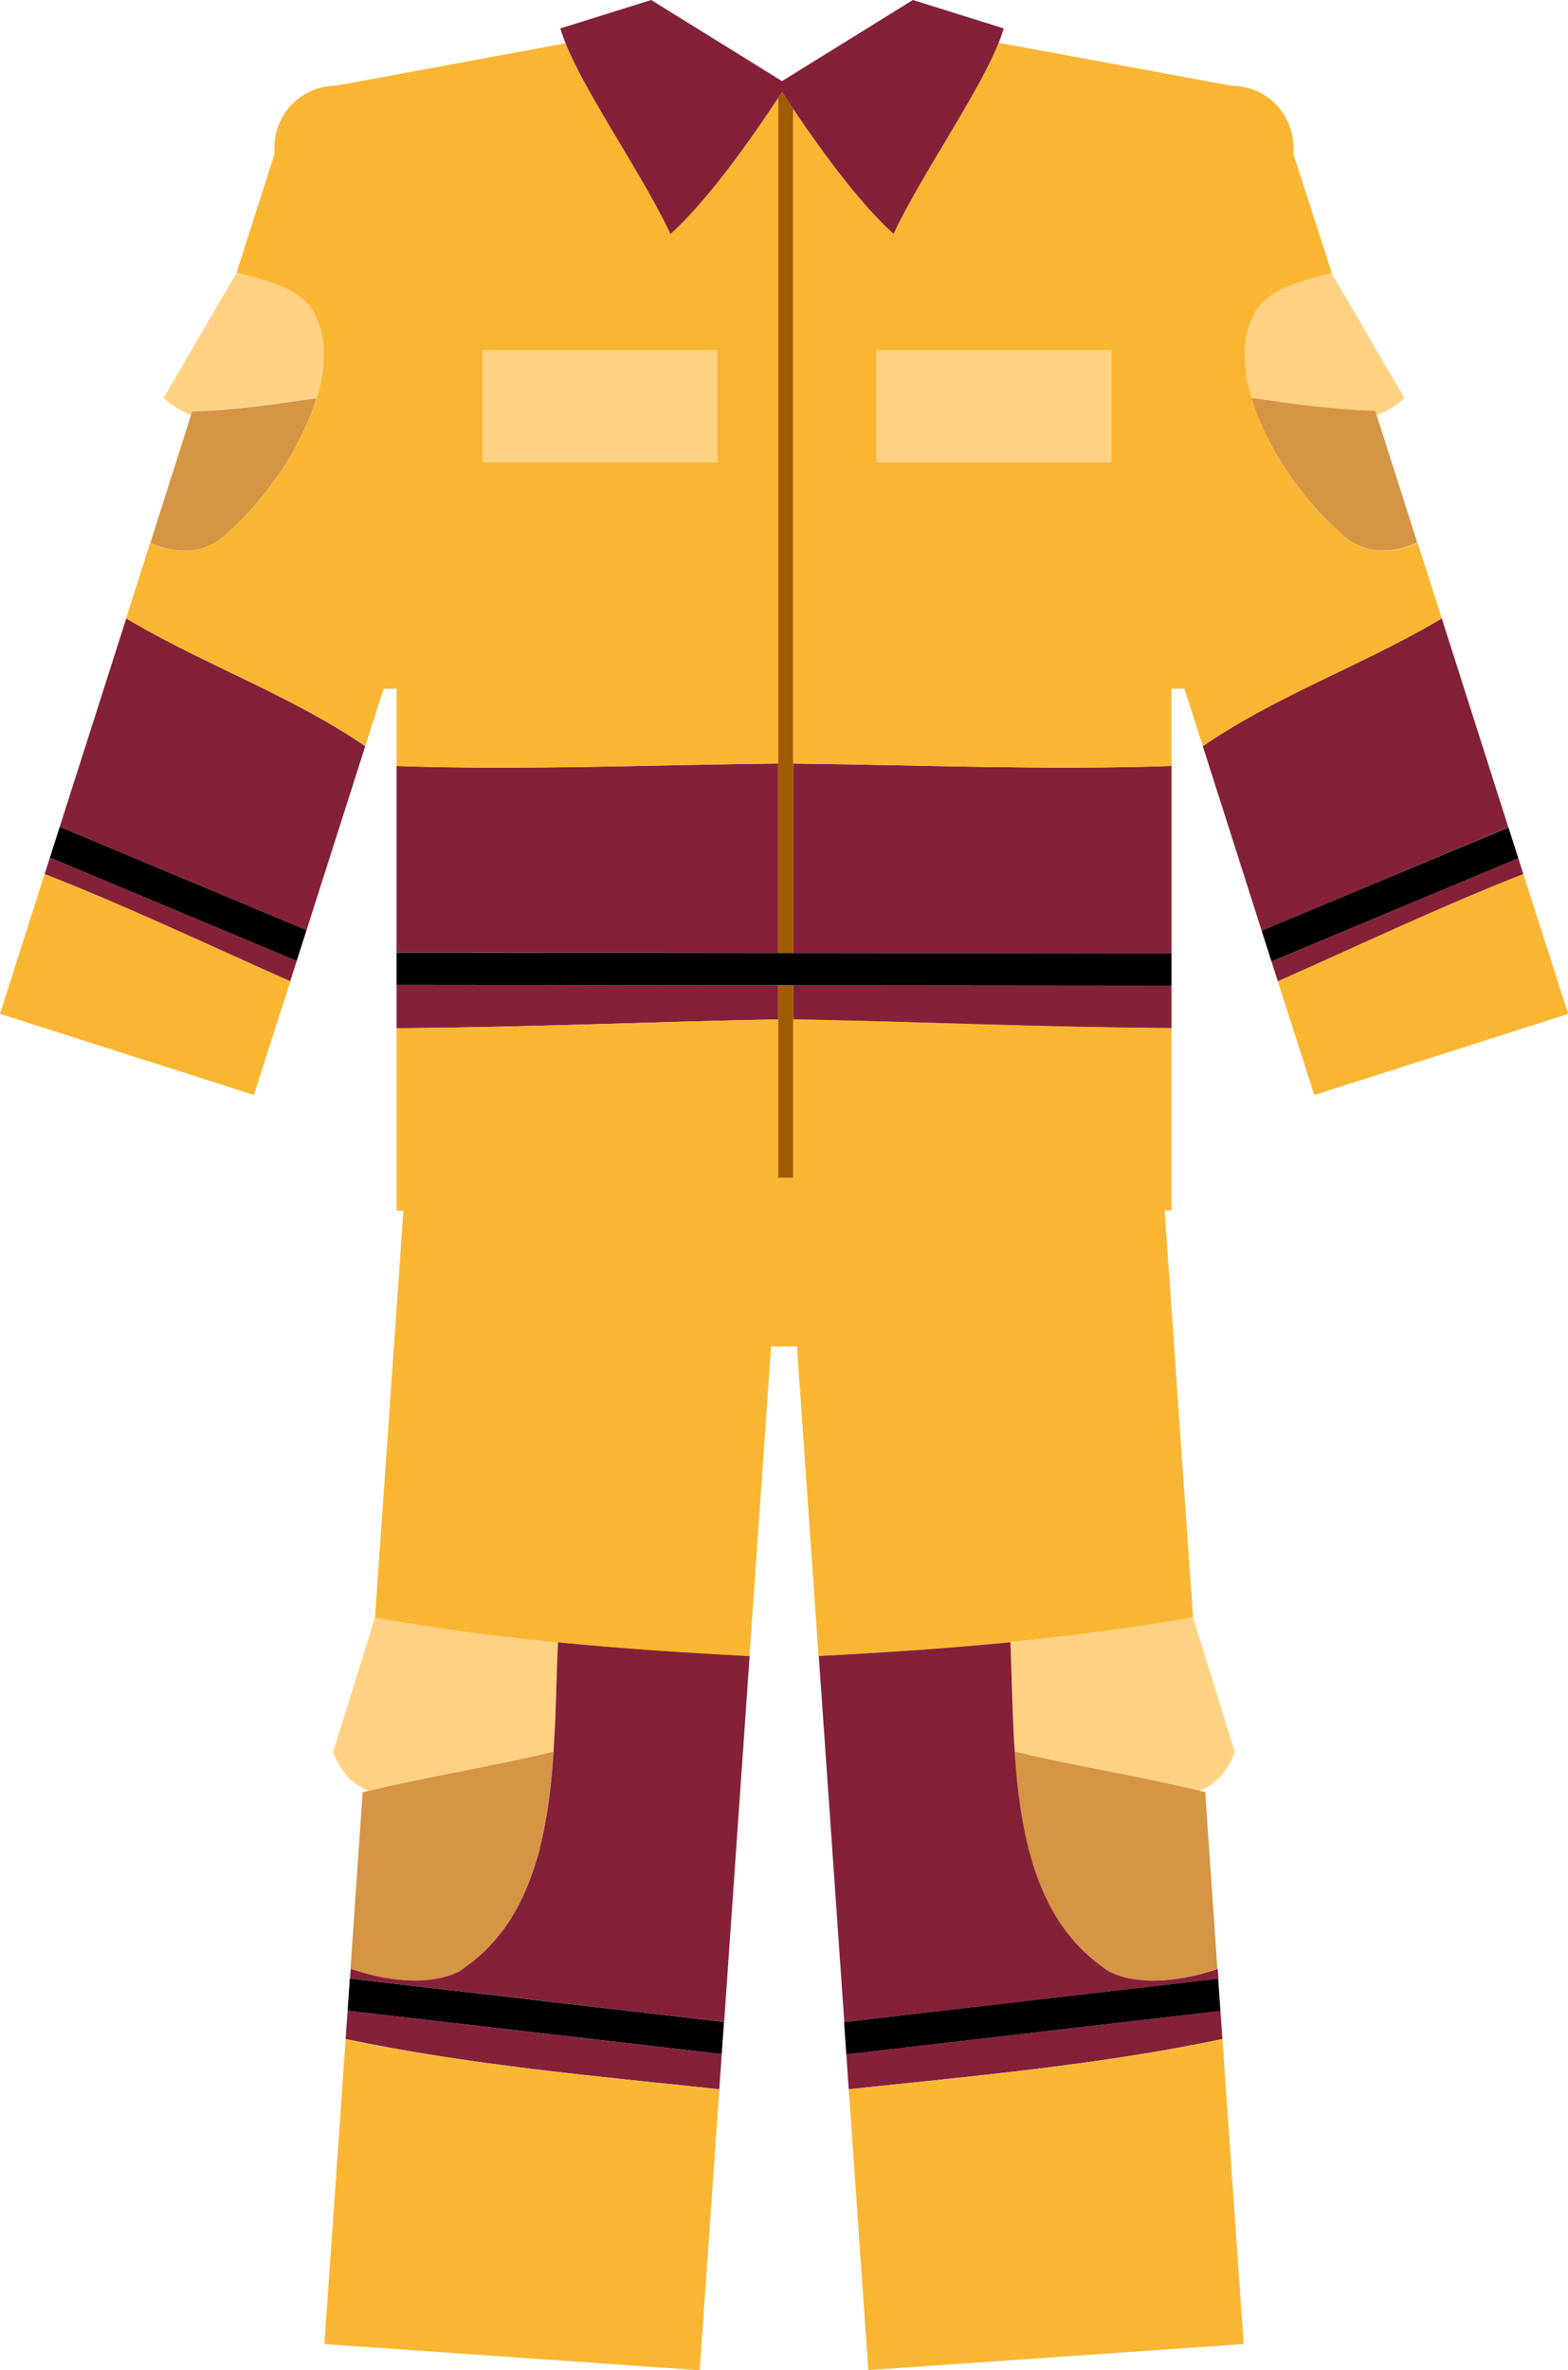 <svg xmlns="http://www.w3.org/2000/svg" viewBox="0 0 386.71 584.42"><defs><style>.cls-1{fill:#fab632;}.cls-2{fill:#842139;}.cls-3{fill:#ffd283;}.cls-4{fill:#d59544;}.cls-5{fill:#a15c03;}</style></defs><title>suit</title><g id="Layer_2" data-name="Layer 2"><g id="Layer_1-2" data-name="Layer 1"><path class="cls-1" d="M0,250l62.62,20,9-28.07C51.4,233,31.2,223.39,11,215.5Z"/><path class="cls-2" d="M11,215.5C31.2,223.39,51.4,233,71.58,241.94l1.6-5L12.31,211.46Z"/><path class="cls-2" d="M14.73,203.88,75.6,229.36,90.08,184c-18.38-12.62-39.84-20.09-58.94-31.51Z"/><path class="cls-3" d="M78.1,98.11c.14-.47.29-.94.42-1.41s.2-.72.29-1.08c.27-1.14.51-2.28.68-3.4,0,0,0-.1,0-.15a31,31,0,0,0,.34-5.47c0-.1,0-.19,0-.29a25,25,0,0,0-.23-2.5c0-.11,0-.23-.06-.35a21.6,21.6,0,0,0-.47-2.19L79,81a19.26,19.26,0,0,0-.78-2.19c-.07-.16-.14-.31-.21-.47a17.94,17.94,0,0,0-1.1-2.09c-3.27-4.91-10.42-7-18.57-9l-18,30.89a22.71,22.71,0,0,0,6.81,4.21l.31-1C57.54,101.07,67.89,99.6,78.1,98.11Z"/><path class="cls-4" d="M55.94,131.54c.53-.46,1.07-1,1.6-1.45l.5-.48,1.1-1.07.57-.58c.35-.36.71-.73,1.06-1.1l.53-.56,1.21-1.34.34-.38q1.58-1.82,3.1-3.78l.28-.37c.42-.54.82-1.09,1.23-1.65l.29-.4c.42-.59.84-1.18,1.25-1.78l.16-.25c1.45-2.15,2.81-4.37,4-6.63v0q.61-1.12,1.18-2.27l0,0c.56-1.12,1.07-2.25,1.56-3.38.1-.24.21-.47.31-.71.45-1.1.87-2.19,1.25-3.29l.21-.63c.14-.42.25-.84.37-1.26-10.21,1.49-20.55,3-30.64,3.25l-.31,1L37.08,133.86C43.61,136.8,50.85,136.63,55.94,131.54Z"/><path class="cls-3" d="M136.84,426c0-.73.07-1.46.1-2.18.06-1.51.12-3,.17-4.52,0-.93.07-1.86.09-2.78.06-1.81.11-3.62.17-5.41.07-2.1.14-4.18.22-6.24-15.11-1.48-30.19-3.43-45.1-6.12L82.16,431.92c1.83,5.2,4.92,8.17,8.75,9.65,15.4-3.7,30.72-6.07,45.59-9.65Q136.7,429,136.84,426Z"/><path class="cls-4" d="M113.14,486.15c1-.63,1.9-1.3,2.8-2,.25-.19.5-.38.74-.59.71-.57,1.4-1.16,2.06-1.77.17-.15.35-.3.51-.46.8-.75,1.55-1.54,2.27-2.35.17-.19.33-.38.5-.58q.85-1,1.64-2l.52-.68c.64-.88,1.25-1.78,1.83-2.69,0-.08.09-.16.13-.23.53-.86,1-1.74,1.51-2.64l.4-.76c.44-.87.86-1.74,1.26-2.63l.17-.39c.45-1,.87-2.09,1.27-3.15l.24-.67c.32-.9.63-1.81.92-2.74.07-.21.14-.42.2-.64.34-1.12.66-2.27,1-3.42,0-.07,0-.13,0-.2.28-1.09.53-2.2.77-3.33l.13-.64q.74-3.63,1.26-7.38c0-.12,0-.25.05-.37.16-1.24.32-2.48.46-3.72a.48.48,0,0,0,0-.07c.28-2.57.5-5.17.68-7.77,0-.11,0-.22,0-.34-14.88,3.57-30.19,6-45.59,9.65l-1.43.33-3,43.58C96.31,488.89,106.38,489.52,113.14,486.15Z"/><path class="cls-2" d="M137.37,411.16c-.05,1.78-.11,3.6-.17,5.41,0,.92-.07,1.85-.09,2.78-.05,1.5-.11,3-.17,4.52,0,.72-.06,1.45-.1,2.18q-.14,2.94-.34,5.88c0,.11,0,.22,0,.34-.18,2.6-.4,5.2-.68,7.77a.48.48,0,0,1,0,.07c-.14,1.25-.29,2.48-.46,3.72,0,.12,0,.25-.05.37q-.52,3.75-1.26,7.38l-.13.64c-.24,1.12-.49,2.24-.77,3.33,0,.07,0,.13,0,.2-.3,1.15-.62,2.3-1,3.42-.07.22-.14.43-.2.64-.29.93-.6,1.84-.92,2.74l-.24.67c-.4,1.06-.82,2.11-1.27,3.15l-.17.39c-.4.89-.82,1.76-1.26,2.63l-.4.76c-.48.9-1,1.77-1.51,2.64,0,.07-.09.15-.13.23-.58.91-1.19,1.81-1.83,2.69l-.52.68q-.79,1-1.64,2c-.17.2-.33.39-.5.58-.72.81-1.47,1.6-2.27,2.35-.17.16-.34.31-.51.46-.66.61-1.34,1.2-2.06,1.77-.24.2-.49.4-.74.59-.9.69-1.82,1.36-2.8,2-6.75,3.37-16.82,2.74-26.69-.67l-.17,2.4,92.27,10.7,6.29-90.27c-15.69-.81-31.49-1.85-47.25-3.4C137.51,407,137.44,409.06,137.37,411.16Z"/><path class="cls-2" d="M85.24,502.79c30.43,6.38,60.9,9.06,92.16,12.38l.6-8.66L85.73,495.8Z"/><path class="cls-1" d="M80,578l92.57,6.46,4.83-69.25c-31.26-3.32-61.73-6-92.16-12.38Z"/><path class="cls-1" d="M375.69,215.5c-20.19,7.89-40.38,17.52-60.56,26.44l9,28.07,62.62-20Z"/><path class="cls-2" d="M374.45,211.62l-60.86,25.48,1.55,4.85c20.18-8.92,40.37-18.55,60.56-26.44Z"/><path class="cls-2" d="M355.58,152.48C336.47,163.89,315,171.36,296.64,184l14.53,45.52L372,204Z"/><path class="cls-3" d="M309.8,76.26a17.71,17.71,0,0,0-1.1,2.09c-.07.16-.14.31-.21.47a19.16,19.16,0,0,0-.78,2.19c0,.09,0,.19-.07.28a22,22,0,0,0-.47,2.19c0,.12,0,.23-.05.35a23.38,23.38,0,0,0-.23,2.5c0,.1,0,.19,0,.29a31.46,31.46,0,0,0,.34,5.47c0,.05,0,.1,0,.16.17,1.12.41,2.26.68,3.4.09.36.19.72.29,1.08s.28.93.41,1.41c10.21,1.49,20.56,3,30.65,3.25l.31,1a22.64,22.64,0,0,0,6.8-4.21l-18-30.89C320.22,69.24,313.08,71.34,309.8,76.26Z"/><path class="cls-4" d="M308.61,98.11c.13.42.24.84.37,1.25l.21.64c.38,1.1.8,2.2,1.25,3.29.1.24.2.47.3.7.48,1.14,1,2.27,1.56,3.4l0,0q.57,1.14,1.18,2.27v0c1.23,2.26,2.58,4.48,4,6.63l.17.25c.41.6.82,1.19,1.24,1.78l.29.41c.4.55.81,1.1,1.22,1.64l.29.37q1.51,2,3.09,3.78l.34.38c.4.45.81.9,1.21,1.34l.53.57c.35.38.7.74,1.05,1.1l.57.58,1.1,1.07.51.49c.53.5,1.06,1,1.6,1.45,5.08,5.09,12.33,5.26,18.86,2.31l-10.06-31.52-.31-1C329.17,101.07,318.82,99.6,308.61,98.11Z"/><path class="cls-2" d="M195.62,251.39c31.1.59,62.2,2,93.3,2.15V243l-93.3-.09Z"/><path class="cls-2" d="M195.62,188.28V235l93.3.1V188.87C258.24,189.94,226.76,188.62,195.62,188.28Z"/><path class="cls-2" d="M191.93,188.27c-31.42.33-63.18,1.68-94.13.6v46l94.13.1Z"/><path class="cls-2" d="M191.93,242.92l-94.13-.1v10.71c31.38-.16,62.76-1.59,94.13-2.17Z"/><path class="cls-1" d="M195.62,290.42h-3.68V251.37c-31.38.58-62.76,2-94.13,2.17v45h1.68l-7,100.31c14.91,2.69,30,4.63,45.1,6.12,15.76,1.55,31.56,2.59,47.25,3.4L190.17,332h6.38l5.32,76.31c15.69-.81,31.49-1.85,47.25-3.4,15.11-1.48,30.19-3.43,45.11-6.12l-7-100.31h1.69v-45c-31.1-.16-62.2-1.56-93.3-2.15Z"/><path class="cls-1" d="M191.93,188.27V24.13c-6.72,10.14-17.07,25-26.57,33.54-6.92-14.71-20.71-34.21-25.85-47L82.94,21.12A15.25,15.25,0,0,0,67.69,36.37V38L58.34,67.24c8.14,2,15.29,4.1,18.57,9A17.94,17.94,0,0,1,78,78.35c.07.16.14.31.21.47A19.26,19.26,0,0,1,79,81l.07.28a21.6,21.6,0,0,1,.47,2.19c0,.12,0,.23.06.35a25,25,0,0,1,.23,2.5c0,.1,0,.19,0,.29a31,31,0,0,1-.34,5.47s0,.1,0,.15c-.17,1.12-.41,2.26-.68,3.4-.08.36-.19.72-.29,1.08s-.27.93-.42,1.41-.23.84-.37,1.26l-.21.63c-.38,1.1-.8,2.19-1.25,3.29-.1.24-.2.48-.31.71-.49,1.13-1,2.26-1.56,3.38l0,0q-.57,1.14-1.18,2.27v0c-1.23,2.26-2.59,4.48-4,6.63l-.16.25c-.41.6-.83,1.19-1.25,1.78l-.29.4c-.4.56-.81,1.1-1.23,1.65l-.28.37q-1.51,2-3.1,3.78l-.34.38-1.21,1.34-.53.56c-.35.38-.7.74-1.06,1.1l-.57.58L58,129.61l-.5.48c-.53.5-1.07,1-1.6,1.45-5.09,5.09-12.33,5.26-18.86,2.31l-5.95,18.62C50.24,163.89,71.7,171.36,90.08,184l4.52-14.17h3.2v19.05C128.75,190,160.52,188.6,191.93,188.27ZM119,86.31h57.88v27.63H119Z"/><path class="cls-1" d="M349.63,133.86c-6.53,2.94-13.78,2.77-18.86-2.31-.53-.46-1.06-.95-1.6-1.45l-.51-.49-1.1-1.07L327,128c-.35-.36-.7-.72-1.05-1.1l-.53-.57c-.41-.44-.81-.89-1.21-1.34l-.34-.38q-1.58-1.82-3.09-3.78l-.29-.37c-.41-.54-.82-1.08-1.22-1.64l-.29-.41c-.42-.59-.84-1.18-1.24-1.78l-.17-.25c-1.45-2.15-2.81-4.37-4-6.63v0q-.61-1.13-1.18-2.27l0,0c-.56-1.13-1.08-2.26-1.56-3.4-.1-.23-.2-.46-.3-.7-.45-1.09-.87-2.19-1.25-3.29l-.21-.64c-.13-.42-.25-.84-.37-1.25s-.28-.94-.41-1.41-.2-.72-.29-1.08c-.28-1.14-.52-2.28-.68-3.4,0-.05,0-.1,0-.16a31.46,31.46,0,0,1-.34-5.47c0-.1,0-.19,0-.29a23.38,23.38,0,0,1,.23-2.5c0-.11,0-.23.05-.35a22,22,0,0,1,.47-2.19c0-.09,0-.19.07-.28a19.16,19.16,0,0,1,.78-2.19c.07-.16.14-.31.21-.47a17.71,17.71,0,0,1,1.1-2.09c3.28-4.91,10.42-7,18.57-9L319,38v-1.6a15.25,15.25,0,0,0-15.25-15.25L246.29,10.54c-5.09,12.75-19,32.37-25.92,47.14-8.67-7.82-18.07-20.89-24.76-30.83V188.28c31.15.34,62.62,1.66,93.3.59V169.81h3.2L296.64,184c18.38-12.62,39.84-20.09,58.94-31.51Zm-75.54-19.91H216.21V86.31h57.88Z"/><path class="cls-3" d="M249.33,411.16c.06,1.78.11,3.6.17,5.41,0,.92.06,1.85.09,2.78.05,1.5.11,3,.17,4.52,0,.72.06,1.45.09,2.18q.15,2.94.34,5.88c14.88,3.57,30.19,6,45.59,9.65,3.84-1.48,6.92-4.45,8.75-9.65L294.23,398.8c-14.92,2.69-30,4.63-45.11,6.12C249.2,407,249.27,409.06,249.33,411.16Z"/><path class="cls-4" d="M250.23,432.26c.18,2.6.39,5.2.68,7.77,0,0,0,0,0,.07.14,1.25.29,2.48.46,3.72,0,.12,0,.25.05.37q.52,3.75,1.26,7.38l.13.64c.24,1.12.49,2.24.77,3.33,0,.07,0,.13,0,.2.3,1.15.61,2.3,1,3.42.07.22.13.43.2.64.29.93.6,1.84.92,2.74l.24.67c.4,1.06.82,2.11,1.27,3.15,0,.13.11.26.17.39.4.89.82,1.76,1.26,2.63l.4.76q.71,1.34,1.5,2.64c.05.07.09.15.14.23.57.91,1.19,1.81,1.83,2.69l.52.68q.79,1,1.64,2l.5.58c.73.81,1.48,1.6,2.27,2.35.16.16.34.31.51.46.67.61,1.35,1.2,2.06,1.77.24.2.49.4.74.59.9.69,1.82,1.36,2.8,2,6.75,3.37,16.82,2.74,26.69-.67l-3-43.58-1.43-.33c-15.4-3.7-30.72-6.07-45.59-9.65C250.22,432,250.22,432.14,250.23,432.26Z"/><polygon class="cls-5" points="191.93 290.42 195.62 290.42 195.62 251.39 195.62 242.93 191.93 242.92 191.93 251.37 191.93 290.42"/><path class="cls-5" d="M191.93,24.13V235h3.68V26.84c-1-1.45-1.89-2.83-2.75-4.12Z"/><path class="cls-2" d="M273.58,486.15c-1-.63-1.9-1.3-2.8-2-.25-.19-.5-.38-.74-.59-.71-.57-1.39-1.16-2.06-1.77-.17-.15-.35-.3-.51-.46-.79-.75-1.54-1.54-2.27-2.35l-.5-.58q-.86-1-1.64-2l-.52-.68c-.64-.88-1.26-1.78-1.83-2.69,0-.08-.09-.16-.14-.23q-.79-1.3-1.5-2.64l-.4-.76c-.44-.87-.86-1.74-1.26-2.63-.06-.13-.13-.26-.17-.39-.46-1-.87-2.09-1.27-3.15l-.24-.67c-.32-.9-.63-1.81-.92-2.74-.07-.21-.14-.42-.2-.64-.34-1.12-.66-2.27-1-3.42,0-.07,0-.13,0-.2-.28-1.09-.53-2.2-.77-3.33l-.13-.64q-.74-3.63-1.26-7.38c0-.12,0-.25-.05-.37-.17-1.24-.32-2.48-.46-3.72,0,0,0,0,0-.07-.29-2.57-.5-5.17-.68-7.77,0-.11,0-.22,0-.34q-.2-2.93-.34-5.88c0-.73-.06-1.46-.09-2.18-.06-1.51-.12-3-.17-4.52,0-.93-.07-1.86-.09-2.78-.06-1.81-.11-3.62-.17-5.41-.07-2.1-.13-4.18-.22-6.24-15.76,1.55-31.55,2.59-47.25,3.4l6.3,90.31,92.27-10.71-.17-2.44C290.4,488.89,280.33,489.52,273.58,486.15Z"/><path class="cls-2" d="M209.32,515.17c31.25-3.32,61.73-6,92.16-12.38l-.49-6.95-92.27,10.7Z"/><path class="cls-1" d="M214.15,584.42,306.72,578l-5.24-75.18c-30.42,6.38-60.9,9.06-92.16,12.38Z"/><path class="cls-2" d="M191.93,24.13l.94-1.41c.85,1.29,1.77,2.68,2.75,4.12,6.69,9.94,16.09,23,24.76,30.83,6.95-14.77,20.83-34.38,25.92-47.14A37.5,37.5,0,0,0,247.54,7l-22.4-7L192.87,20,160.6,0,138.2,7a38,38,0,0,0,1.31,3.71c5.14,12.76,18.93,32.26,25.85,47C174.86,49.1,185.21,34.27,191.93,24.13Z"/><polygon points="12.31 211.46 73.17 236.94 75.6 229.36 14.73 203.88 12.31 211.46"/><polygon points="85.73 495.8 178 506.5 178.55 498.58 86.28 487.88 85.73 495.8"/><polygon points="372.03 204.03 311.16 229.5 313.58 237.09 374.45 211.62 372.03 204.03"/><polygon points="208.72 506.55 300.99 495.85 300.44 487.92 208.17 498.63 208.72 506.55"/><polygon points="191.93 235 97.8 234.9 97.8 242.83 191.93 242.92 195.62 242.93 288.92 243.02 288.92 235.1 195.62 235 191.93 235"/><rect class="cls-3" x="118.99" y="86.31" width="57.88" height="27.63"/><rect class="cls-3" x="216.21" y="86.31" width="57.88" height="27.63"/></g></g></svg>